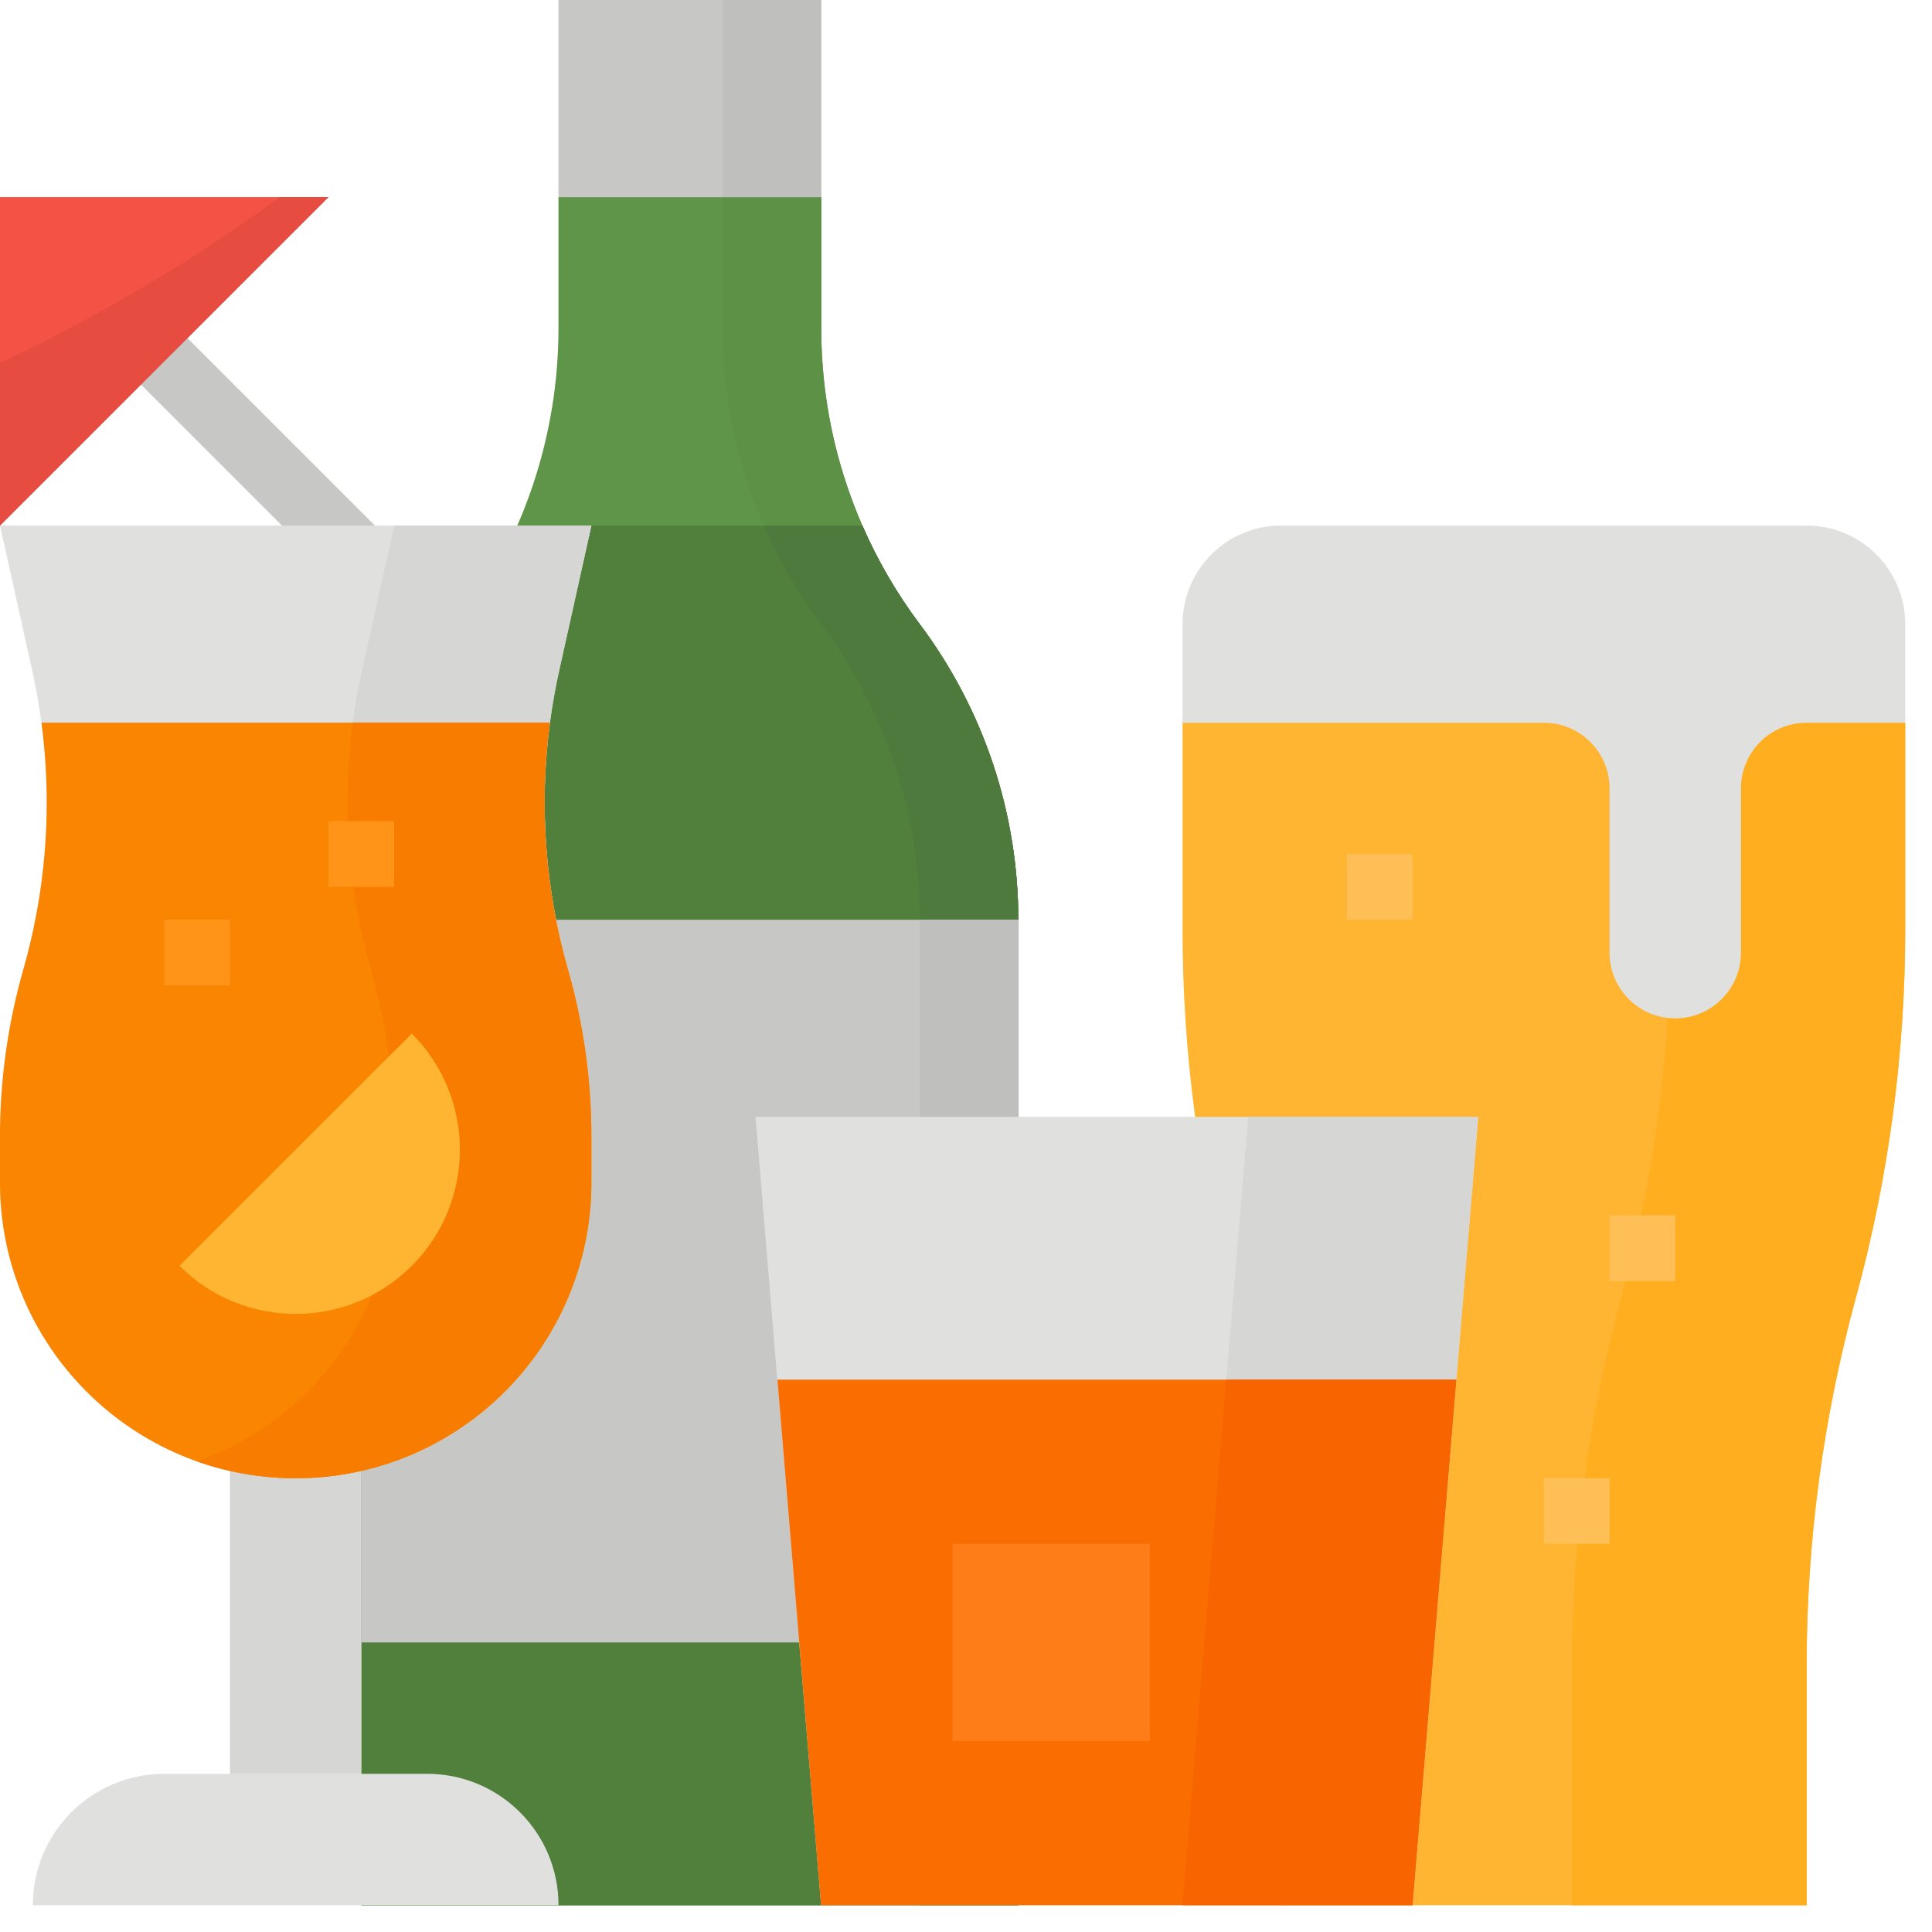 <svg width="49" height="49" viewBox="0 0 49 49" fill="none" xmlns="http://www.w3.org/2000/svg">
    <path d="M0.243 6.421L1.421 5.243L10.585 14.407L9.407 15.585L0.243 6.421Z" fill="#C7C7C5"/>
    <path d="M8.331 4.999L0 13.33V4.999H8.331Z" fill="#F35244"/>
    <path d="M25.826 23.328V48.322H9.164V23.328C9.164 20.623 10.041 17.992 11.664 15.828C13.287 13.664 14.164 11.033 14.164 8.328V4.999H20.829V8.331C20.829 9.675 21.045 11.011 21.471 12.286C21.588 12.637 21.722 12.986 21.871 13.33C22.258 14.217 22.746 15.056 23.327 15.83C24.95 17.994 25.827 20.625 25.827 23.33L25.826 23.328Z" fill="#5F9548"/>
    <path d="M25.829 23.328V48.322H23.329V23.328C23.329 20.623 22.452 17.992 20.829 15.828C20.248 15.054 19.759 14.215 19.373 13.328C19.223 12.985 19.089 12.635 18.973 12.281C18.547 11.008 18.33 9.674 18.329 8.331V4.999H20.829V8.331C20.829 9.675 21.045 11.011 21.471 12.286C21.588 12.637 21.722 12.986 21.871 13.33C22.258 14.217 22.746 15.056 23.327 15.83C24.95 17.994 25.827 20.625 25.827 23.33L25.829 23.328Z" fill="#5D9146"/>
    <path d="M14.163 0H20.828V5H14.163V0Z" fill="#C7C7C5"/>
    <path d="M25.826 23.33V48.324H9.164V23.33C9.164 20.625 10.041 17.994 11.664 15.83C12.245 15.056 12.733 14.217 13.12 13.33H21.872C22.259 14.217 22.747 15.056 23.328 15.83C24.95 17.994 25.827 20.626 25.826 23.33V23.33Z" fill="#51803D"/>
    <path d="M25.827 23.33V48.324H23.327V23.33C23.327 20.625 22.45 17.994 20.827 15.83C20.246 15.056 19.758 14.217 19.371 13.33H21.871C22.258 14.217 22.746 15.056 23.327 15.83C24.95 17.994 25.827 20.625 25.827 23.33V23.33Z" fill="#4F7A3D"/>
    <path d="M9.164 23.327H25.826V41.656H9.164V23.327Z" fill="#C7C7C5"/>
    <path d="M23.327 23.327H25.827V41.656H23.327V23.327Z" fill="#BFBFBD"/>
    <path d="M48.321 18.329V23.577C48.32 26.729 47.9 29.867 47.071 32.909C46.242 35.95 45.821 39.089 45.821 42.241V48.322H32.492V42.241C32.491 39.089 32.071 35.95 31.242 32.909C30.413 29.868 29.992 26.729 29.992 23.577V18.329H48.321Z" fill="#FFB531"/>
    <path d="M48.32 18.329V23.577C48.319 26.729 47.899 29.867 47.07 32.909C46.241 35.95 45.82 39.089 45.82 42.241V48.322H39.87V42.241C39.87 39.087 40.29 35.946 41.121 32.903C41.95 29.864 42.369 26.727 42.369 23.577V18.329H48.32Z" fill="#FFAE1F"/>
    <path d="M37.491 28.326L36.936 34.991L35.825 48.321H20.825L19.714 34.991L19.162 28.326H37.491Z" fill="#E0E0DE"/>
    <path d="M37.492 28.326L36.937 34.991L35.826 48.321H29.992L31.103 34.991L31.658 28.326H37.492Z" fill="#D6D6D4"/>
    <path d="M45.821 13.33H32.492C31.111 13.33 29.992 14.449 29.992 15.83V18.33H39.156C40.076 18.33 40.822 19.076 40.822 19.996V24.162C40.822 25.082 41.568 25.828 42.488 25.828C43.408 25.828 44.154 25.082 44.154 24.162V19.996C44.154 19.554 44.33 19.13 44.642 18.818C44.955 18.505 45.379 18.33 45.821 18.33H48.321V15.83C48.321 14.449 47.202 13.33 45.821 13.33V13.33Z" fill="#E0E0DE"/>
    <path d="M36.935 34.991L35.824 48.321H20.824L19.717 34.991H36.935Z" fill="#FA6D00"/>
    <path d="M36.935 34.991L35.824 48.321H29.992L31.103 34.991H36.935Z" fill="#F86400"/>
    <path d="M24.16 39.157H29.16V44.157H24.16V39.157Z" fill="#FF7D19"/>
    <path d="M4.165 44.988H10.833C12.673 44.988 14.165 46.48 14.165 48.32H0.833C0.833 46.48 2.325 44.988 4.165 44.988V44.988Z" fill="#E0E0DE"/>
    <path d="M5.832 34.991H9.164V44.991H5.832V34.991Z" fill="#D6D6D4"/>
    <path d="M14.847 26.681C14.947 27.389 14.999 28.102 15 28.817V29.993C15 34.135 11.642 37.493 7.5 37.493C3.358 37.493 0 34.135 0 29.993V28.817C0 27.387 0.2 25.964 0.592 24.589C0.985 23.212 1.185 21.788 1.185 20.356C1.185 19.678 1.14 19.002 1.052 18.33C0.993 17.889 0.915 17.451 0.819 17.015L0 13.33H15L14.181 17.013C14.084 17.45 14.007 17.888 13.948 18.328C13.67 20.423 13.826 22.553 14.407 24.585C14.602 25.273 14.749 25.973 14.847 26.681V26.681Z" fill="#E0E0DE"/>
    <path d="M14.848 26.681C14.948 27.389 14.998 28.102 14.999 28.817V29.993C14.999 32.428 13.817 34.711 11.829 36.117C9.841 37.522 7.295 37.876 4.999 37.064C7.996 36.005 9.999 33.171 9.999 29.993V28.817C9.999 27.386 9.799 25.962 9.406 24.586C8.825 22.554 8.669 20.425 8.946 18.33C9.005 17.889 9.083 17.451 9.179 17.015L9.999 13.33H14.999L14.18 17.013C14.083 17.45 14.006 17.888 13.947 18.328C13.669 20.423 13.825 22.553 14.406 24.585C14.602 25.273 14.75 25.973 14.848 26.681V26.681Z" fill="#D6D6D4"/>
    <path d="M15 28.817V29.993C15 34.135 11.642 37.493 7.5 37.493C3.358 37.493 0 34.135 0 29.993V28.817C0 27.387 0.2 25.964 0.592 24.589C0.985 23.212 1.185 21.788 1.185 20.356C1.185 19.678 1.141 19.001 1.052 18.329H13.944C13.666 20.424 13.822 22.554 14.403 24.586C14.797 25.962 14.998 27.386 15 28.817Z" fill="#F98500"/>
    <path d="M14.999 28.817V29.993C14.999 32.428 13.817 34.711 11.829 36.117C9.841 37.522 7.295 37.876 4.999 37.064C7.996 36.005 9.999 33.171 9.999 29.993V28.817C9.999 27.386 9.799 25.962 9.406 24.586C8.825 22.554 8.668 20.424 8.946 18.329H13.946C13.668 20.424 13.824 22.554 14.405 24.586C14.799 25.962 14.998 27.386 14.999 28.817Z" fill="#F77C00"/>
    <path d="M10.444 32.105C12.07 30.478 12.07 27.841 10.444 26.214L4.553 32.105C6.18 33.731 8.817 33.731 10.444 32.105V32.105Z" fill="#FFB531"/>
    <path d="M4.166 23.327H5.832V24.993H4.166V23.327Z" fill="#FF9419"/>
    <path d="M8.331 20.828H9.997V22.494H8.331V20.828Z" fill="#FF9419"/>
    <path d="M34.158 21.661H35.824V23.327H34.158V21.661Z" fill="#FFBF57"/>
    <path d="M40.823 30.825H42.489V32.491H40.823V30.825Z" fill="#FFBF57"/>
    <path d="M39.157 37.49H40.823V39.156H39.157V37.49Z" fill="#FFBF57"/>
    <path d="M18.329 0H20.829V5H18.329V0Z" fill="#BFBFBD"/>
    <path d="M8.331 4.999L0 13.33V9.205C2.496 8.033 4.873 6.625 7.1 4.999H8.331Z" fill="#E64C3F"/>
</svg>
